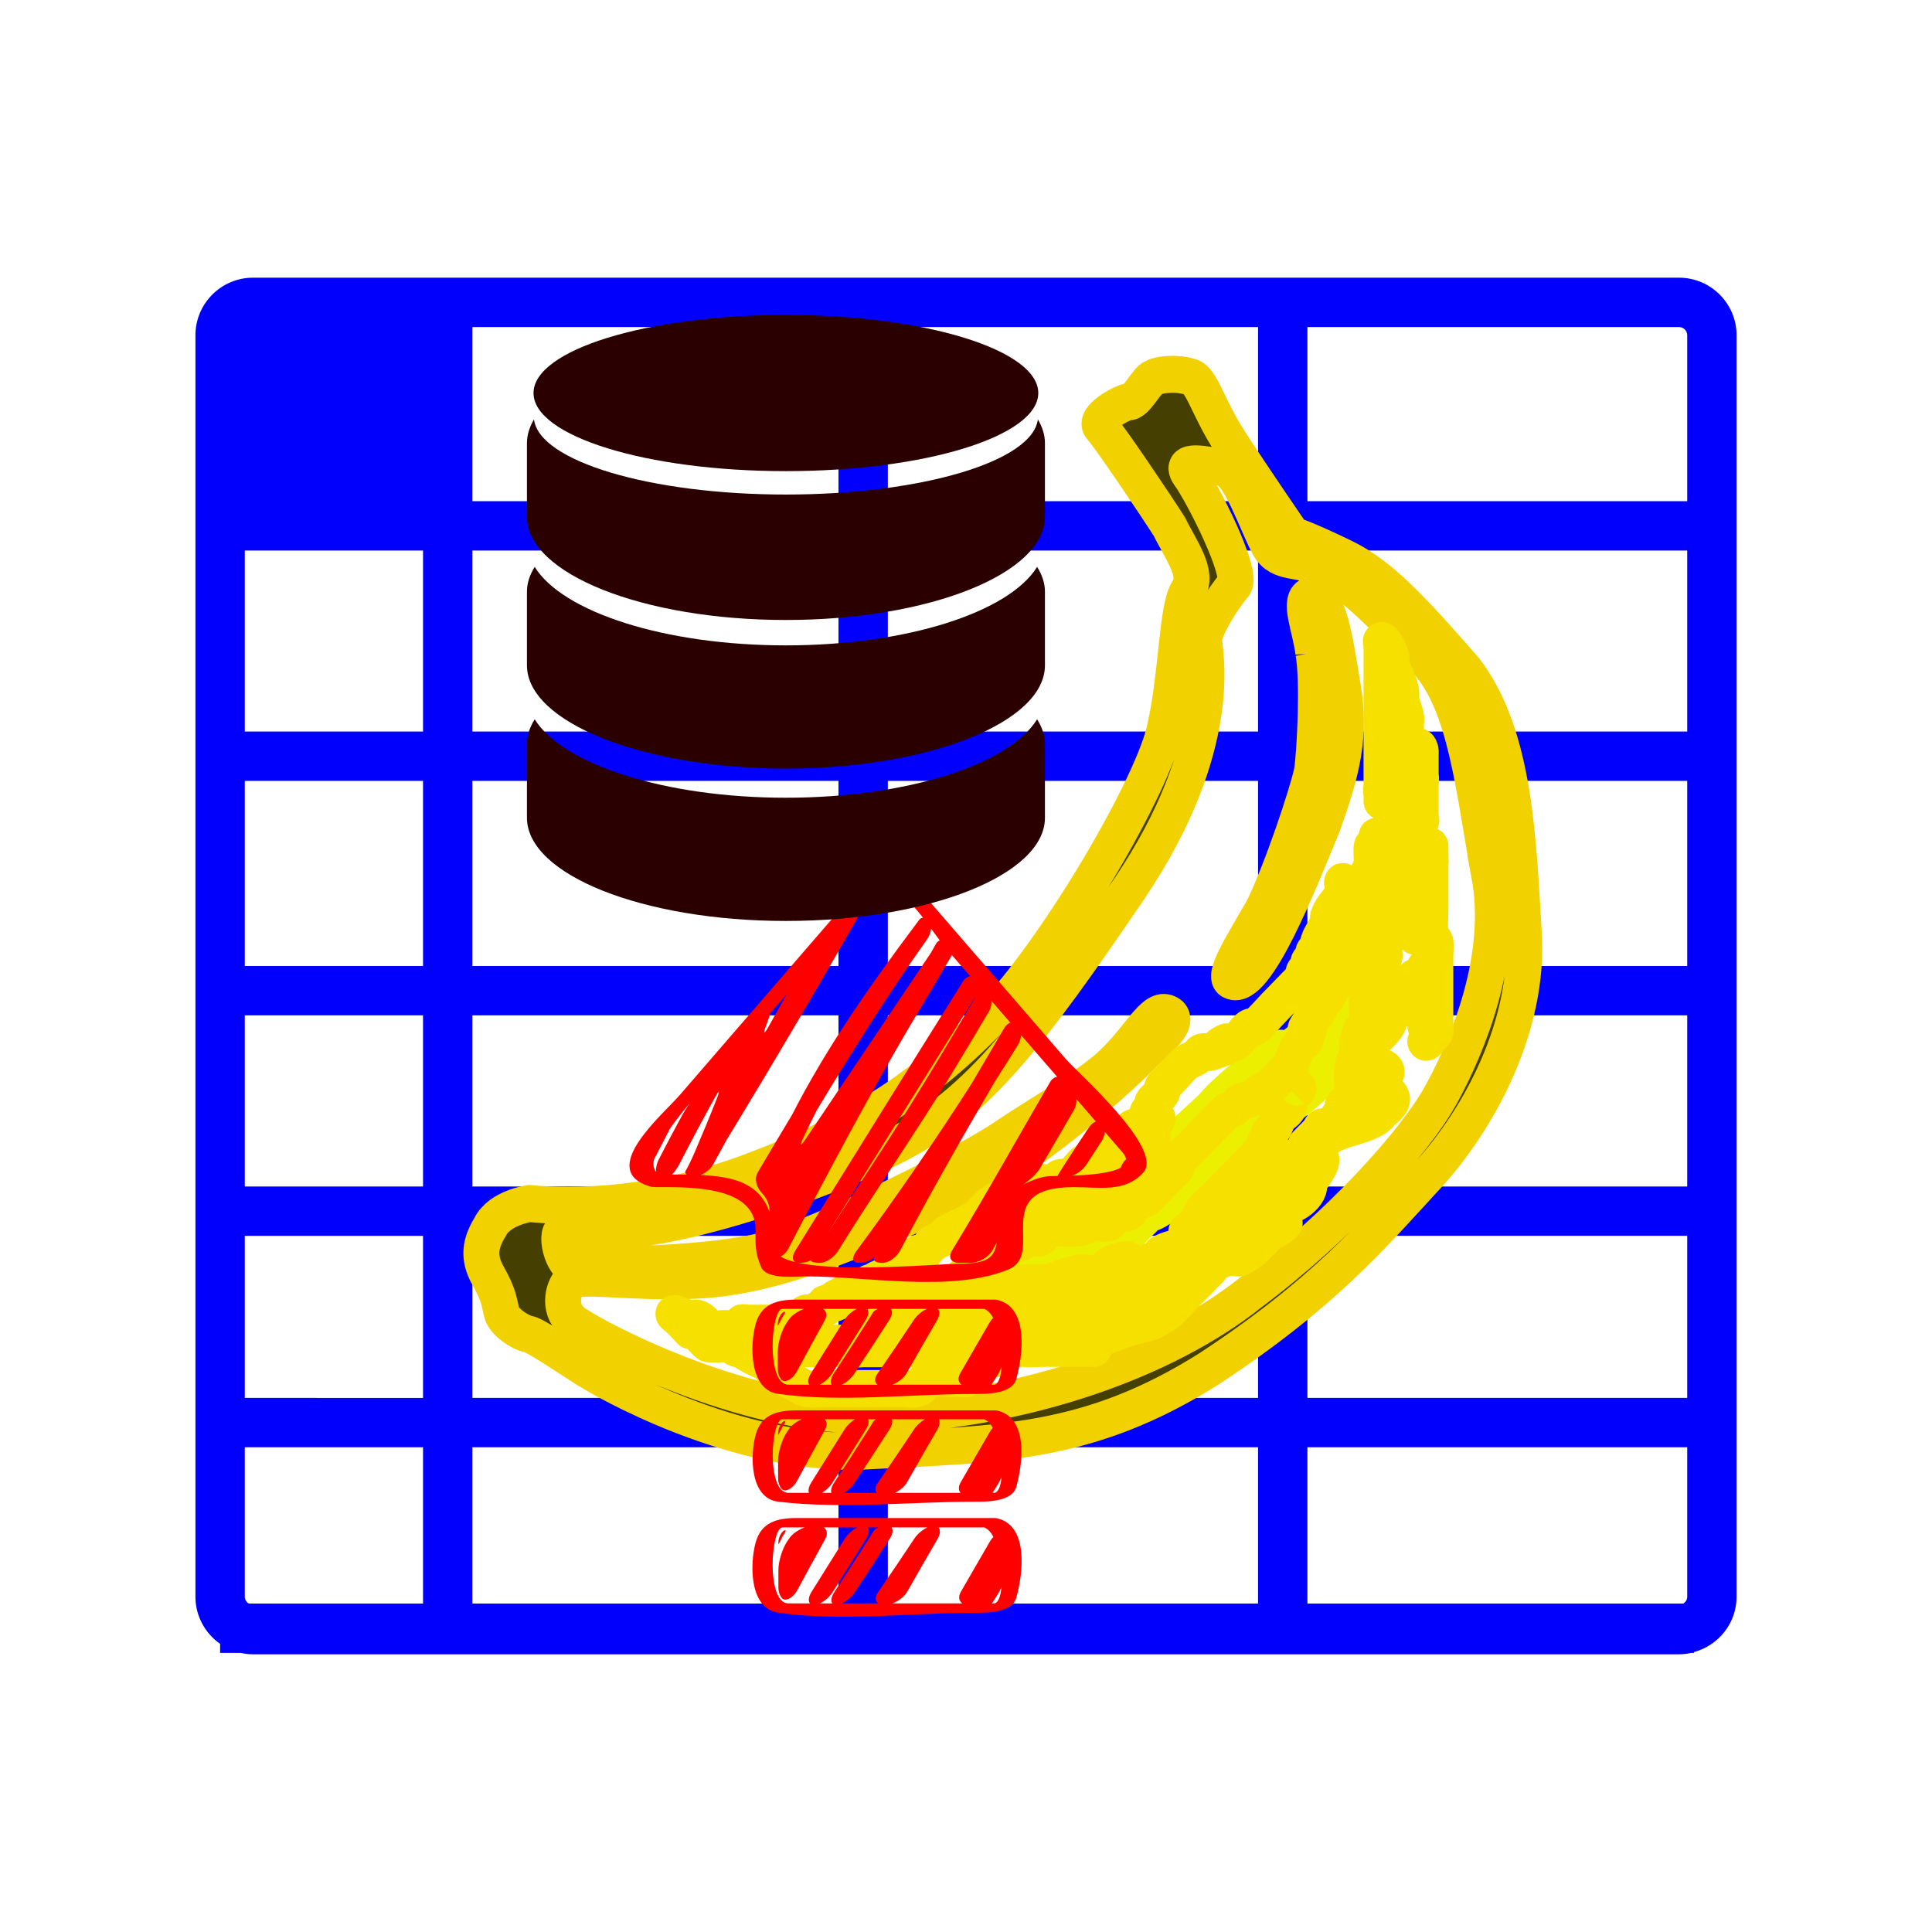 <?xml version="1.0" encoding="UTF-8" standalone="no"?>
<!-- Generator: Adobe Illustrator 16.0.0, SVG Export Plug-In . SVG Version: 6.00 Build 0)  -->

<svg
   xmlns:dc="http://purl.org/dc/elements/1.1/"
   xmlns:cc="http://creativecommons.org/ns#"
   xmlns:rdf="http://www.w3.org/1999/02/22-rdf-syntax-ns#"
   xmlns:svg="http://www.w3.org/2000/svg"
   xmlns="http://www.w3.org/2000/svg"
   xmlns:sodipodi="http://sodipodi.sourceforge.net/DTD/sodipodi-0.dtd"
   xmlns:inkscape="http://www.inkscape.org/namespaces/inkscape"
   version="1.1"
   id="Layer_6"
   x="0px"
   y="0px"
   width="100px"
   height="100px"
   viewBox="0 0 100 100"
   enable-background="new 0 0 100 100"
   xml:space="preserve"
   inkscape:version="0.91 r13725"
   sodipodi:docname="uploadbanana.svg"><defs
     id="defs3806" /><sodipodi:namedview
     pagecolor="#ffffff"
     bordercolor="#666666"
     borderopacity="1"
     objecttolerance="10"
     gridtolerance="10"
     guidetolerance="10"
     inkscape:pageopacity="0"
     inkscape:pageshadow="2"
     inkscape:window-width="1124"
     inkscape:window-height="480"
     id="namedview3804"
     showgrid="false"
     inkscape:zoom="2.36"
     inkscape:cx="-17.79661"
     inkscape:cy="50"
     inkscape:window-x="677"
     inkscape:window-y="256"
     inkscape:window-maximized="0"
     inkscape:current-layer="Layer_6" /><path
     d="M86.904,14.373H13.096c-1.644,0-2.98,1.338-2.98,2.98v65.293c0,1.009,0.507,1.899,1.277,2.439v0.47h1.069  c0.205,0.044,0.416,0.071,0.634,0.071h73.809c0.218,0,0.429-0.027,0.633-0.071h0.147V85.51c1.264-0.346,2.2-1.492,2.2-2.863V17.354  C89.885,15.711,88.548,14.373,86.904,14.373z M87.33,17.354v8.588H67.672v-9.014h19.232C87.139,16.928,87.33,17.119,87.33,17.354z   M87.125,83H67.672v-8.09H87.33v7.736C87.33,82.798,87.245,82.926,87.125,83z M12.67,82.646V74.91h9.226V83h-9.021  C12.755,82.926,12.67,82.798,12.67,82.646z M43.399,52.555v8.857H24.45v-8.857H43.399z M24.45,50v-9.581h18.949V50H24.45z   M43.399,63.967v8.389H24.45v-8.389H43.399z M43.399,74.91V83H24.45v-8.09H43.399z M45.954,74.91h19.163V83H45.954V74.91z   M45.954,72.355v-8.389h19.163v8.389H45.954z M45.954,61.412v-8.857h19.163v8.857H45.954z M45.954,50v-9.581h19.163V50H45.954z   M45.954,37.864v-9.368h19.163v9.368H45.954z M45.954,25.941v-9.014h19.163v9.014H45.954z M43.399,25.941H24.45v-9.014h18.949  V25.941z M43.399,28.496v9.368H24.45v-9.368H43.399z M21.896,37.864H12.67v-9.368h9.226V37.864z M21.896,40.419V50H12.67v-9.581  H21.896z M21.896,52.555v8.857H12.67v-8.857H21.896z M21.896,63.967v8.389H12.67v-8.389H21.896z M67.672,72.355v-8.389H87.33v8.389  H67.672z M67.672,61.412v-8.857H87.33v8.857H67.672z M67.672,50v-9.581H87.33V50H67.672z M67.672,37.864v-9.368H87.33v9.368H67.672z  "
     id="path3802"
     style="fill:#0000fc;fill-opacity:1" /><g
     id="g4181"
     transform="matrix(1.862,0,0,1.915,22.293,17.571)"><path
       inkscape:connector-curvature="0"
       style="fill:#463f02;fill-opacity:1;stroke:#f1d200;stroke-opacity:1"
       id="path3982"
       d="M 25.382,5.891 C 24.355,5.407 23.959,5.287 23.959,5.287 c 0,0 -1.07,-1.515 -1.726,-2.498 C 21.577,1.805 21.435,1.064 21.097,1.006 20.701,0.887 20.199,0.954 20.09,1.038 c -0.167,0.023 -0.476,0.686 -0.702,0.647 -0.167,0.023 -0.989,0.445 -0.755,0.69 0.233,0.244 1.482,2.047 1.9,2.682 0.305,0.615 0.836,1.27 0.518,1.727 -0.319,0.457 -0.3,2.253 -0.633,3.681 -0.276,1.489 -3.002,6.039 -4.885,7.917 -1.883,1.879 -3.959,3.16 -6.772,4.162 -2.814,1.002 -5.282,0.885 -6.013,0.81 0,0 -0.835,0.113 -1.095,0.632 -0.263,0.416 -0.359,0.809 -0.058,1.322 0.301,0.513 0.309,0.719 0.376,0.987 0.067,0.267 0.527,0.552 0.752,0.59 0.226,0.039 1.549,0.932 1.721,1.012 0.229,0.142 4.014,2.328 7.701,2.142 3.687,-0.186 6.152,-0.172 9.483,-2.211 3.219,-2.059 4.556,-3.621 6.059,-5.207 1.503,-1.585 2.855,-4.119 2.7,-6.552 C 30.233,13.636 30.169,10.707 28.752,8.927 27.287,7.293 26.41,6.374 25.382,5.891 Z m 4.045,8.58 c 0.427,2.224 -0.596,4.61 -1.327,5.917 -0.731,1.309 -2.876,3.602 -5.323,5.384 -2.388,1.843 -6.254,3.125 -10.055,3.291 C 8.98,29.291 4.632,27.007 4.114,26.662 3.542,26.358 3.63,25.759 3.843,25.488 c 0.213,-0.27 1.624,0.023 3.524,-0.061 1.901,-0.083 3.942,-0.808 6.966,-2.183 3.023,-1.375 5.87,-4.316 5.979,-4.401 0.109,-0.084 0.539,-0.521 0.142,-0.642 -0.397,-0.118 -0.757,0.69 -1.512,1.379 -0.702,0.647 -2.017,1.344 -2.997,1.994 -0.981,0.651 -4.33,2.278 -6.096,2.896 -1.766,0.618 -5.521,0.536 -5.855,0.581 -0.334,0.045 -0.602,-1.025 -0.264,-0.967 2.363,0.304 6.285,-1.02 8.814,-2.121 2.531,-1.101 4.125,-3.183 6.876,-7.114 2.698,-3.89 2.09,-6.401 2.079,-6.71 C 21.487,7.831 22.014,6.999 22.335,6.644 22.602,6.332 21.447,4.137 21.094,3.666 20.738,3.195 21.586,3.392 22.037,3.47 c 0.452,0.078 0.961,1.599 1.262,2.111 0.301,0.513 0.852,0.301 1.537,0.623 0.685,0.324 1.733,1.322 2.845,2.487 1.112,1.165 1.32,3.556 1.747,5.78 z M 24.536,8.458 c 0.141,0.741 0.049,2.621 -0.038,3.22 -0.142,0.642 -0.843,2.672 -1.36,3.709 -0.575,0.977 -1.155,1.849 -0.872,1.95 0.685,0.324 1.904,-2.746 2.517,-4.175 0.555,-1.493 0.797,-2.425 0.576,-3.742 -0.221,-1.318 -0.381,-2.472 -0.887,-2.508 -0.388,0.088 -0.02,0.867 0.064,1.548 z" /><path
       inkscape:transform-center-y="2.4336287"
       inkscape:transform-center-x="3.7580872"
       inkscape:connector-curvature="0"
       id="path3754"
       d="m 16.829,25.537 c 0.055,0.1 0.111,0.201 0.166,0.301 0.011,0.02 -0.033,0.086 0.033,0.06 0.093,-0.036 0.244,-0.121 0.41,-0.232 0.117,-0.078 0.251,-0.195 0.377,-0.292 0.126,-0.097 0.251,-0.195 0.377,-0.292 0.126,-0.097 0.269,-0.196 0.377,-0.292 0.192,-0.172 0.85,-0.872 1.031,-1.058 0.573,-0.588 1.146,-1.175 1.718,-1.763 0.229,-0.235 0.458,-0.47 0.687,-0.705 0.115,-0.117 0.458,-0.47 0.344,-0.353 -0.458,0.47 -0.916,0.94 -1.375,1.41 -0.115,0.117 -0.229,0.235 -0.344,0.353 -0.115,0.117 -0.278,0.265 -0.344,0.353 -0.046,0.062 0.079,-0.001 0.033,0.06 -0.065,0.087 -0.359,0.324 -0.344,0.353 0.055,0.1 1.203,-0.847 1.541,-1.109 0.502,-0.39 1.005,-0.779 1.507,-1.169 0.251,-0.195 0.502,-0.39 0.754,-0.584 0.126,-0.097 0.261,-0.193 0.377,-0.292 2.65,-2.262 -0.585,0.478 1.064,-0.997 0.107,-0.096 0.269,-0.196 0.377,-0.292 0.152,-0.136 0.229,-0.235 0.344,-0.353 0.115,-0.117 0.278,-0.265 0.344,-0.353 0.128,-0.171 -0.187,0.001 -0.443,0.172 -0.117,0.078 -0.251,0.195 -0.377,0.292 -0.628,0.487 -1.256,0.974 -1.884,1.461 -0.251,0.195 -0.515,0.386 -0.754,0.584 -0.267,0.222 -0.462,0.424 -0.721,0.645 -0.116,0.099 -0.269,0.196 -0.377,0.292 -0.152,0.136 -0.205,0.222 -0.344,0.353 -0.22,0.206 -0.501,0.439 -0.721,0.645 -0.139,0.13 -0.192,0.217 -0.344,0.353 -0.107,0.096 -0.269,0.196 -0.377,0.292 -0.152,0.136 -0.207,0.275 -0.344,0.353 -0.581,0.328 0.455,-0.67 0.621,-0.826 0.098,-0.092 0.264,-0.194 0.377,-0.292 0.503,-0.438 0.961,-0.86 1.441,-1.289 0.24,-0.215 0.454,-0.423 0.721,-0.645 0.238,-0.199 0.515,-0.386 0.754,-0.584 0.552,-0.46 1.397,-1.295 1.785,-1.642 0.107,-0.096 0.269,-0.196 0.377,-0.292 0.384,-0.344 0.554,-0.556 -0.066,-0.121 -0.245,0.172 -0.502,0.39 -0.754,0.584 -0.502,0.39 -1.005,0.779 -1.507,1.169 -0.628,0.487 -1.256,0.974 -1.884,1.461 -0.502,0.39 -1.013,0.773 -1.507,1.169 -4.237,3.394 0.281,-0.132 -3.359,2.69 -0.378,0.293 -1.273,0.961 -1.474,1.229 -0.065,0.087 0.237,-0.11 0.41,-0.232 0.245,-0.172 0.502,-0.39 0.754,-0.584 0.502,-0.39 1.016,-0.772 1.507,-1.169 0.388,-0.314 0.725,-0.623 1.097,-0.937 0.485,-0.409 0.989,-0.82 1.474,-1.229 0.372,-0.314 0.72,-0.623 1.097,-0.937 0.119,-0.099 0.261,-0.193 0.377,-0.292 0.259,-0.221 0.462,-0.424 0.721,-0.645 0.116,-0.099 0.269,-0.196 0.377,-0.292 0.152,-0.136 0.229,-0.235 0.344,-0.353 0.115,-0.117 0.359,-0.324 0.344,-0.353 -0.011,-0.02 -0.258,0.193 -0.377,0.292 -0.377,0.314 -0.758,0.633 -1.097,0.937 -0.152,0.136 -0.229,0.235 -0.344,0.353 -0.24,0.215 -0.469,0.426 -0.721,0.645 -0.656,0.571 -2.466,2.058 -2.915,2.519 -0.519,0.532 -0.635,0.848 -1.342,1.47 -0.562,0.495 -1.278,0.934 -1.917,1.401"
       style="fill:none;stroke:#ecf000;stroke-width:1.328px;stroke-linecap:butt;stroke-linejoin:miter;stroke-opacity:1" /><path
       inkscape:connector-curvature="0"
       id="path3756"
       d="m 24.407,22.78 c -0.181,0 -0.364,-0.03 -0.542,0 -0.274,0.046 -0.494,0.359 -0.678,0.542 -0.045,0.045 -0.181,0.09 -0.136,0.136 0.064,0.064 0.271,-0.09 0.271,0 0,0.09 -0.362,0 -0.271,0 0.664,0 0.675,0.079 1.356,-0.678 0.163,-0.181 0.515,-0.678 0.271,-0.678 -2.631,0 -0.56,0.483 -1.22,0.814 -0.04,0.02 -0.093,-0.014 -0.136,0 -0.096,0.032 -0.343,0.207 -0.271,0.136 0.16,-0.16 0.366,-0.266 0.542,-0.407 0.05,-0.04 0.073,-0.146 0.136,-0.136 0.24,0.04 0.506,0.443 0.678,0.271 0.172,-0.172 -0.231,-0.438 -0.271,-0.678 -0.004,-0.026 0.501,-0.46 0.542,-0.542 0.02,-0.04 -0.02,-0.095 0,-0.136 0.029,-0.057 0.09,-0.181 0.136,-0.136 0.045,0.045 -0.09,0.09 -0.136,0.136 -0.033,0.033 -0.407,0.398 -0.407,0.407 0,0.045 0.09,0 0.136,0 0.09,0 0.19,0.04 0.271,0 0.261,-0.261 0.221,-0.278 0.542,-0.407 0.354,-0.142 0.762,-0.192 1.085,-0.407 0.053,-0.035 0.09,-0.09 0.136,-0.136 0.088,-0.088 0.347,-0.255 0.271,-0.407 -0.1,-0.2 -0.213,-0.136 -0.407,-0.136 -0.459,0 -0.366,-0.064 -0.814,0.271 -0.051,0.038 -0.181,0.09 -0.136,0.136 0.064,0.064 0.19,0.04 0.271,0 0.114,-0.057 0.181,-0.181 0.271,-0.271 0.181,-0.181 0.362,-0.362 0.542,-0.542 0.045,-0.045 0.136,-0.072 0.136,-0.136 0,-0.064 -0.075,-0.115 -0.136,-0.136 -0.319,-0.106 -0.29,0.038 -0.407,0.271 -0.328,0.656 0.107,-0.143 -0.407,0.542 -0.061,0.081 -0.08,0.187 -0.136,0.271 -0.071,0.106 -0.194,0.169 -0.271,0.271 -0.098,0.13 -0.173,0.276 -0.271,0.407 -0.038,0.051 -0.107,0.078 -0.136,0.136 -0.02,0.04 0.02,0.095 0,0.136 -0.047,0.095 -0.394,0.328 -0.407,0.407 -0.037,0.223 0.194,0.562 0,0.678 -0.209,0.125 -0.447,-0.194 -0.678,-0.271 -0.153,-0.051 -0.282,0.094 -0.407,0.136 -0.098,0.033 -0.486,-0.037 -0.542,0 -0.106,0.071 -0.169,0.194 -0.271,0.271 -0.081,0.061 -0.187,0.08 -0.271,0.136 -0.117,0.078 -0.301,0.301 -0.407,0.407 -0.045,0.045 -0.09,0.09 -0.136,0.136 -0.045,0.045 -0.078,0.107 -0.136,0.136 -0.04,0.02 -0.095,-0.02 -0.136,0 -0.057,0.029 -0.09,0.09 -0.136,0.136 -0.045,0.045 -0.09,0.09 -0.136,0.136 -0.045,0.045 -0.181,0.09 -0.136,0.136 0.064,0.064 0.187,0.034 0.271,0 0.151,-0.061 0.257,-0.207 0.407,-0.271 0.171,-0.073 0.36,-0.099 0.542,-0.136 0.044,-0.009 0.095,0.02 0.136,0 0.057,-0.029 0.082,-0.1 0.136,-0.136 0.068,-0.299 0.279,-0.072 0.407,-0.136 0.057,-0.029 0.072,-0.136 0.136,-0.136 0.064,0 0.136,0.072 0.136,0.136 0,0.064 -0.09,0.09 -0.136,0.136 -0.045,0.045 -0.09,0.09 -0.136,0.136 -0.136,0.136 -0.271,0.271 -0.407,0.407 -0.045,0.045 -0.078,0.107 -0.136,0.136 -1.296,0.648 0.381,-0.388 -0.678,0.407 -0.081,0.061 -0.187,0.08 -0.271,0.136 -0.053,0.035 -0.078,0.107 -0.136,0.136 -0.04,0.02 -0.095,-0.02 -0.136,0 -0.057,0.029 -0.193,0.107 -0.136,0.136 0.417,0.208 0.478,-0.175 0.814,-0.271 0.174,-0.05 0.362,0 0.542,0 0.045,0 0.095,0.02 0.136,0 0.307,-0.153 0.352,-0.216 0.542,-0.407 0.09,-0.09 0.165,-0.2 0.271,-0.271 0.084,-0.056 0.187,-0.08 0.271,-0.136 0.053,-0.035 0.2,-0.136 0.136,-0.136 -0.295,0 -0.467,0.402 -0.678,0.542 -0.337,0.225 -0.419,0.074 -0.814,0.271 -0.057,0.029 -0.082,0.1 -0.136,0.136 -0.084,0.056 -0.187,0.08 -0.271,0.136 -0.106,0.071 -0.157,0.214 -0.271,0.271 -0.04,0.02 -0.095,-0.02 -0.136,0 -0.057,0.029 -0.078,0.107 -0.136,0.136 -0.04,0.02 -0.093,-0.014 -0.136,0 -0.192,0.064 -0.346,0.222 -0.542,0.271 -0.088,0.022 -0.185,-0.029 -0.271,0 -0.061,0.02 -0.075,0.115 -0.136,0.136 -0.086,0.029 -0.183,-0.022 -0.271,0 -0.098,0.025 -0.175,0.104 -0.271,0.136 -0.043,0.014 -0.093,-0.014 -0.136,0 -0.492,0.164 -0.097,0.064 -0.407,0.271 -0.084,0.056 -0.187,0.08 -0.271,0.136 -0.053,0.035 -0.082,0.1 -0.136,0.136 -0.685,0.457 -0.003,0.001 -0.407,0.136 -0.246,0.082 -0.252,0.116 -0.407,0.271 -0.045,0.045 -0.181,0.09 -0.136,0.136 0.064,0.064 0.181,0 0.271,0 0.181,0 0.365,0.035 0.542,0 0.28,-0.056 0.54,-0.189 0.814,-0.271 0.644,-0.193 0.479,-0.043 1.085,-0.407 0.097,-0.058 0.491,-0.491 0.542,-0.542 0.08,-0.08 0.511,-0.48 0.542,-0.542 0.021,-0.041 0,-0.346 0,-0.407 0,-0.061 0.021,-0.366 0,-0.407 -0.072,-0.145 -0.252,-0.213 -0.407,-0.136 -0.114,0.057 -0.165,0.2 -0.271,0.271 -0.038,0.025 -0.092,-0.011 -0.136,0 -0.139,0.035 -0.279,0.072 -0.407,0.136 -0.057,0.029 -0.082,0.1 -0.136,0.136 -0.084,0.056 -0.181,0.09 -0.271,0.136 -0.09,0.045 -0.173,0.111 -0.271,0.136 -0.088,0.022 -0.185,-0.029 -0.271,0 -0.061,0.02 -0.09,0.09 -0.136,0.136 -0.175,0.175 -0.294,0.324 -0.542,0.407 -0.093,0.031 -0.327,-0.04 -0.407,0 -0.057,0.029 -0.078,0.107 -0.136,0.136 -0.04,0.02 -0.09,0 -0.136,0 -0.09,0 -0.181,0 -0.271,0 -0.316,0 -0.633,0 -0.949,0 -0.271,0 -0.542,0 -0.814,0 -0.136,0 -0.274,-0.027 -0.407,0 -0.821,0.164 -0.056,0.136 -0.678,0.136 -0.032,0 -0.512,-0.015 -0.542,0 -0.057,0.029 -0.181,0.09 -0.136,0.136 0.064,0.064 0.182,-0.015 0.271,0 0.184,0.031 0.357,0.115 0.542,0.136 0.225,0.025 0.452,0 0.678,0 0.271,0 0.542,0 0.814,0 0.094,0 0.501,0.021 0.542,0 0.057,-0.029 0.181,-0.09 0.136,-0.136 -0.064,-0.064 -0.181,0 -0.271,0 -0.181,0 -0.362,0 -0.542,0 -0.09,0 -0.181,0 -0.271,0 -0.045,0 -0.098,-0.025 -0.136,0 -0.441,0.294 -0.079,0.252 -0.542,0.407 -0.088,0.029 -0.567,0 -0.678,0 -0.633,0 -1.266,0 -1.898,0 -0.045,0 -0.093,-0.014 -0.136,0 -0.291,0.097 -0.47,0.334 -0.678,0.542 -0.045,0.045 -0.164,0.078 -0.136,0.136 0.088,0.176 0.406,0.136 0.542,0.136 0.136,0 0.273,0.022 0.407,0 0.141,-0.024 0.279,-0.072 0.407,-0.136 0.057,-0.029 0.082,-0.1 0.136,-0.136 0.084,-0.056 0.175,-0.104 0.271,-0.136 0.168,-0.056 0.148,0.111 0.271,-0.136 0.018,-0.036 0,-0.471 0,-0.542 0,-0.071 0.018,-0.507 0,-0.542 -0.029,-0.057 -0.078,-0.107 -0.136,-0.136 -0.03,-0.015 -0.51,0 -0.542,0 -0.271,0 -0.542,0 -0.814,0 -0.045,0 -0.09,0 -0.136,0 -0.045,0 -0.095,-0.02 -0.136,0 -0.057,0.029 -0.078,0.107 -0.136,0.136 -0.04,0.02 -0.095,-0.02 -0.136,0 -0.057,0.029 -0.082,0.1 -0.136,0.136 -0.084,0.056 -0.181,0.09 -0.271,0.136 -0.09,0.045 -0.175,0.104 -0.271,0.136 -0.043,0.014 -0.095,-0.02 -0.136,0 -0.057,0.029 -0.078,0.107 -0.136,0.136 -0.04,0.02 -0.095,-0.02 -0.136,0 -0.057,0.029 -0.075,0.115 -0.136,0.136 -0.086,0.029 -0.185,-0.029 -0.271,0 -0.061,0.02 -0.078,0.107 -0.136,0.136 -0.04,0.02 -0.095,-0.02 -0.136,0 -0.057,0.029 -0.078,0.107 -0.136,0.136 -0.04,0.02 -0.09,0 -0.136,0 -0.045,0 -0.09,0 -0.136,0 -0.271,0 -0.542,0 -0.814,0 -0.045,0 -0.09,0 -0.136,0 -0.045,0 -0.168,-0.032 -0.136,0 0.463,0.463 0.646,0.189 1.22,0.271 0.141,0.02 0.266,0.112 0.407,0.136 0.134,0.022 0.273,-0.022 0.407,0 0.141,0.024 0.266,0.112 0.407,0.136 0.202,0.034 0.584,0 0.814,0 0.09,0 0.181,0 0.271,0 0.045,0 0.181,0 0.136,0 -1.04,0 -2.079,0 -3.119,0 -0.109,0 -0.542,-0.072 -0.542,0.136 0,0.121 0.581,0.342 0.678,0.407 0.053,0.035 0.082,0.1 0.136,0.136 0.084,0.056 0.187,0.08 0.271,0.136 0.053,0.035 0.082,0.1 0.136,0.136 0.084,0.056 0.181,0.09 0.271,0.136 0.09,0.045 0.175,0.104 0.271,0.136 0.073,0.024 0.496,0 0.542,0 0.452,0 0.904,0 1.356,0 0.271,0 0.542,0 0.814,0 0.136,0 0.278,0.043 0.407,0 0.219,-0.073 0.042,-0.271 0.407,-0.271 0.226,0 0.452,0 0.678,0 0.045,0 0.09,0 0.136,0 0.045,0 0.095,0.02 0.136,0 0.133,-0.067 0.409,-0.476 0.542,-0.542 0.081,-0.04 0.19,0.04 0.271,0 0.057,-0.029 0.181,-0.09 0.136,-0.136 -0.064,-0.064 -0.181,0 -0.271,0 -0.316,0 -0.633,0 -0.949,0 -0.09,0 -0.183,0.022 -0.271,0 -0.098,-0.025 -0.173,-0.111 -0.271,-0.136 -0.18,-0.045 -0.654,0.053 -0.814,0 -0.061,-0.02 -0.075,-0.115 -0.136,-0.136 -0.086,-0.029 -0.181,0 -0.271,0 -0.226,0 -0.452,0 -0.678,0 -0.136,0 -0.271,0 -0.407,0 -0.045,0 -0.104,-0.032 -0.136,0 -0.032,0.032 -0.044,0.125 0,0.136 0.175,0.044 0.362,0 0.542,0 0.226,0 0.452,0 0.678,0 1.085,0 2.169,0 3.254,0 0.542,0 1.085,0 1.627,0 0.136,0 0.271,0 0.407,0 0.09,0 0.362,0 0.271,0 -0.452,0 -0.904,0 -1.356,0 -0.032,0 -0.512,0.015 -0.542,0 -0.136,-0.068 -0.225,-0.258 -0.136,-0.407 0.099,-0.164 0.271,-0.271 0.407,-0.407 0.045,-0.045 0.082,-0.1 0.136,-0.136 0.084,-0.056 0.185,-0.084 0.271,-0.136 0.914,-0.549 -0.089,-0.046 0.814,-0.407 0.094,-0.038 0.173,-0.111 0.271,-0.136 0.762,-0.19 -0.095,0.199 0.407,-0.136 0.168,-0.112 0.374,-0.159 0.542,-0.271 0.053,-0.035 0.09,-0.181 0.136,-0.136 0.045,0.045 -0.136,0.2 -0.136,0.136 0,-0.201 0.5,-0.528 -0.271,-0.271 -0.155,0.052 -0.25,0.226 -0.407,0.271 -0.174,0.05 -0.364,-0.032 -0.542,0 -0.324,0.059 -0.625,0.212 -0.949,0.271 -0.181,0 -0.362,0 -0.542,0 -0.045,0.045 -0.075,0.115 -0.136,0.136 -0.086,0.029 -0.181,0 -0.271,0 -0.045,0 -0.095,-0.02 -0.136,0 -0.114,0.057 -0.15,0.231 -0.271,0.271 -0.086,0.029 -0.181,0 -0.271,0 -0.09,0 -0.181,0 -0.271,0 -0.078,0 -0.629,0.025 -0.678,0 -0.057,-0.029 -0.136,-0.072 -0.136,-0.136 0,-0.064 0.09,-0.09 0.136,-0.136 0.071,-0.071 0.334,-0.371 0.407,-0.407 0.121,-0.061 0.286,0.061 0.407,0 0.114,-0.057 0.181,-0.181 0.271,-0.271 0.136,-0.136 0.247,-0.3 0.407,-0.407 0.119,-0.079 0.279,-0.072 0.407,-0.136 0.335,-0.168 -0.047,-0.136 0.271,-0.136 0.045,0 0.09,0 0.136,0 0.045,0 0.095,0.02 0.136,0 0.055,-0.027 0.538,-0.538 0.542,-0.542 0.045,-0.045 0.09,-0.09 0.136,-0.136 0.045,-0.045 0.09,-0.181 0.136,-0.136 0.045,0.045 -0.09,0.09 -0.136,0.136 -0.155,0.155 -0.161,0.189 -0.407,0.271 -0.043,0.014 -0.095,-0.02 -0.136,0 -0.057,0.029 -0.193,0.107 -0.136,0.136 0.121,0.061 0.271,0 0.407,0 0.226,0 0.455,0.037 0.678,0 0.141,-0.024 0.266,-0.112 0.407,-0.136 0.134,-0.022 0.275,0.033 0.407,0 0.062,-0.015 0.082,-0.1 0.136,-0.136 0.068,-0.299 0.279,-0.072 0.407,-0.136 0.114,-0.057 0.165,-0.2 0.271,-0.271 0.084,-0.056 0.187,-0.08 0.271,-0.136 0.053,-0.035 0.09,-0.09 0.136,-0.136 0.136,-0.136 0.271,-0.271 0.407,-0.407 0.045,-0.045 0.09,-0.09 0.136,-0.136 0.045,-0.045 0.107,-0.078 0.136,-0.136 0.02,-0.04 -0.02,-0.095 0,-0.136 0.031,-0.063 0.463,-0.463 0.542,-0.542 0.226,-0.226 0.452,-0.452 0.678,-0.678 0.045,-0.045 0.082,-0.1 0.136,-0.136 0.084,-0.056 0.187,-0.08 0.271,-0.136 0.053,-0.035 0.078,-0.107 0.136,-0.136 0.128,-0.064 0.279,-0.072 0.407,-0.136 0.057,-0.029 0.082,-0.1 0.136,-0.136 0.084,-0.056 0.187,-0.08 0.271,-0.136 0.066,-0.044 0.498,-0.476 0.542,-0.542 0.112,-0.168 0.159,-0.374 0.271,-0.542 0.207,-0.31 0.107,0.085 0.271,-0.407 0.135,-0.404 -0.321,0.278 0.136,-0.407 0.035,-0.053 0.1,-0.082 0.136,-0.136 0.056,-0.084 0.08,-0.187 0.136,-0.271 0.035,-0.053 0.1,-0.082 0.136,-0.136 0.056,-0.084 0.08,-0.187 0.136,-0.271 0.071,-0.106 0.2,-0.165 0.271,-0.271 0.056,-0.084 0.09,-0.181 0.136,-0.271 0.045,-0.09 0.111,-0.173 0.136,-0.271 0.022,-0.088 -0.022,-0.183 0,-0.271 0.025,-0.098 0.104,-0.175 0.136,-0.271 0.029,-0.086 -0.029,-0.185 0,-0.271 0.032,-0.096 0.104,-0.175 0.136,-0.271 0.029,-0.086 -0.04,-0.19 0,-0.271 0.029,-0.057 0.107,-0.078 0.136,-0.136 0.04,-0.081 -0.038,-0.564 0,-0.678 0.156,-0.467 0.136,-0.1 0.136,-0.407 0,-0.061 -0.021,-0.366 0,-0.407 0.029,-0.057 0.107,-0.078 0.136,-0.136 0.02,-0.04 0,-0.181 0,-0.136 0,0.316 0,0.633 0,0.949 0,0.09 0,0.181 0,0.271 0,0.09 0.029,0.185 0,0.271 -0.02,0.061 -0.107,0.078 -0.136,0.136 -0.02,0.04 0.014,0.093 0,0.136 -0.032,0.096 -0.104,0.175 -0.136,0.271 -0.029,0.086 0.029,0.185 0,0.271 -0.032,0.096 -0.104,0.175 -0.136,0.271 -0.014,0.043 -0.032,0.168 0,0.136 0.071,-0.071 0.08,-0.187 0.136,-0.271 0.035,-0.053 0.107,-0.078 0.136,-0.136 0.02,-0.04 -0.014,-0.093 0,-0.136 0.064,-0.192 0.207,-0.351 0.271,-0.542 0.014,-0.043 -0.014,-0.093 0,-0.136 0.032,-0.096 0.111,-0.173 0.136,-0.271 0.022,-0.088 -0.018,-0.183 0,-0.271 0.028,-0.14 0.108,-0.267 0.136,-0.407 0.027,-0.135 0,-0.536 0,-0.678 0,-0.362 0,-0.723 0,-1.085 0,-0.362 0,-0.723 0,-1.085 0,-0.136 0,-0.271 0,-0.407 0,-0.045 0,-0.181 0,-0.136 0,0.962 0.096,0.079 -0.136,0.542 -0.039,0.078 0.029,0.563 0,0.678 -0.025,0.098 -0.104,0.175 -0.136,0.271 -0.029,0.086 0,0.181 0,0.271 0,0.045 0,0.181 0,0.136 0,-0.904 0,-1.808 0,-2.712 0,-0.362 0,-0.723 0,-1.085 0,-0.136 0,-0.271 0,-0.407 0,-0.045 -0.045,-0.136 0,-0.136 0.103,0 0.271,0.406 0.271,0.407 0.022,0.088 -0.022,0.183 0,0.271 0.025,0.098 0.09,0.181 0.136,0.271 0.045,0.136 0.108,0.267 0.136,0.407 0.018,0.089 0,0.181 0,0.271 0.045,0.136 0.101,0.268 0.136,0.407 0.035,0.142 -0.043,0.412 0,0.542 0.156,0.467 0.136,0.1 0.136,0.407 0,0.318 -0.032,-0.064 0.136,0.271 0.02,0.04 -0.014,0.093 0,0.136 0.032,0.096 0.104,0.175 0.136,0.271 0.029,0.086 0,0.181 0,0.271 0,0.226 0,0.452 0,0.678 0,0.045 0,0.09 0,0.136 0,0.045 0.045,0.136 0,0.136 -0.045,0 0,-0.09 0,-0.136 0,-0.181 0,-0.362 0,-0.542 0,-0.362 0,-0.723 0,-1.085 0,-0.081 0.032,-0.271 -0.136,-0.271 -0.045,0 0.045,0.136 0,0.136 -0.045,0 0,-0.181 0,-0.136 0,0.181 0,0.362 0,0.542 0,0.497 0,0.994 0,1.492 0,0.814 0,1.627 0,2.441 0,0.181 0,0.362 0,0.542 0,0.045 -0.045,0.136 0,0.136 0.2,0 0.136,-0.354 0.136,-0.407 0,-0.687 -0.04,0.162 0.136,-0.542 0.027,-0.107 0,-0.673 0,-0.814 0,-0.045 -0.02,-0.095 0,-0.136 0.2,-0.399 0.136,0.21 0.136,-0.407 0,-0.045 0,-0.181 0,-0.136 0,0.542 0,1.085 0,1.627 0,0.097 -0.023,0.744 0,0.814 0.02,0.061 0.107,0.078 0.136,0.136 0.021,0.041 0,0.346 0,0.407 0,0.271 0,0.542 0,0.814 0,0.316 0,0.633 0,0.949 0,0.045 0,0.09 0,0.136 0,0.045 0.02,0.095 0,0.136 -0.029,0.057 -0.09,0.09 -0.136,0.136 -0.045,0.045 -0.09,0.181 -0.136,0.136 -0.045,-0.045 0.136,-0.072 0.136,-0.136 0,-0.101 -0.111,-0.173 -0.136,-0.271 -0.022,-0.088 0,-0.181 0,-0.271 0,-0.271 0,-0.542 0,-0.814 0,-0.136 0,-0.271 0,-0.407 0,-0.045 -0.045,-0.136 0,-0.136 0.045,0 0.032,0.104 0,0.136 -0.247,0.247 -0.251,0.012 -0.407,0.271 -0.104,0.173 -0.171,0.367 -0.271,0.542 -0.081,0.141 -0.187,0.267 -0.271,0.407 -0.052,0.087 -0.075,0.19 -0.136,0.271 -0.204,0.272 -0.431,0.343 -0.542,0.678 -0.041,0.122 0.041,0.285 0,0.407 -0.02,0.061 -0.107,0.078 -0.136,0.136 -0.02,0.04 0,0.09 0,0.136 0,0.045 0,0.09 0,0.136 0,0.045 0.02,0.095 0,0.136 -0.029,0.057 -0.09,0.09 -0.136,0.136 -0.045,0.045 -0.072,0.136 -0.136,0.136 -0.045,0 0,-0.09 0,-0.136 0,-0.226 -0.037,-0.455 0,-0.678 0.024,-0.141 0.108,-0.267 0.136,-0.407 0.018,-0.089 -0.022,-0.183 0,-0.271 0.221,-0.885 0.073,0.512 0.271,-0.678 0.022,-0.134 -0.022,-0.273 0,-0.407 0.064,-0.385 0.145,-0.362 0.271,-0.678 0.546,-1.365 -0.106,0.288 0.136,-0.678 0.025,-0.098 0.111,-0.173 0.136,-0.271 0.044,-0.175 -0.035,-0.365 0,-0.542 0.028,-0.14 0.101,-0.268 0.136,-0.407 0.025,-0.1 0,-0.581 0,-0.678 0,-0.09 0,-0.181 0,-0.271 0,-0.045 0.045,-0.136 0,-0.136 -0.173,0 -0.468,0.308 -0.542,0.407 -0.061,0.081 -0.075,0.19 -0.136,0.271 -0.211,0.281 -0.59,0.535 -0.814,0.814 -0.146,0.182 -0.46,0.703 -0.542,0.949 -0.014,0.043 0.014,0.093 0,0.136 -0.327,0.982 0.039,-0.214 -0.271,0.407 -0.021,0.041 0,0.346 0,0.407 0,0.022 -0.032,0.355 0.136,0.271 0.09,-0.045 0.08,-0.187 0.136,-0.271 0.035,-0.053 0.107,-0.078 0.136,-0.136 0.02,-0.04 0,-0.09 0,-0.136 0.045,-0.136 0.072,-0.279 0.136,-0.407 0.029,-0.057 0.115,-0.075 0.136,-0.136 0.029,-0.086 -0.022,-0.183 0,-0.271 0.025,-0.098 0.111,-0.173 0.136,-0.271 0.033,-0.132 -0.043,-0.278 0,-0.407 0.032,-0.096 0.104,-0.175 0.136,-0.271 0.026,-0.079 0,-0.425 0,-0.542 0,-0.09 0,-0.181 0,-0.271 0,-0.045 -0.045,-0.136 0,-0.136 0.045,0 0,0.09 0,0.136 0,0.045 0.014,0.093 0,0.136 -0.094,0.283 -0.312,0.395 -0.407,0.678 -0.014,0.043 0.014,0.093 0,0.136 -0.064,0.192 -0.207,0.351 -0.271,0.542 -0.014,0.043 0.02,0.095 0,0.136 -0.029,0.057 -0.107,0.078 -0.136,0.136 -0.02,0.04 0.02,0.095 0,0.136 -0.029,0.057 -0.107,0.078 -0.136,0.136 -0.02,0.04 0.02,0.095 0,0.136 -0.029,0.057 -0.107,0.078 -0.136,0.136 -0.02,0.04 0.02,0.095 0,0.136 -0.029,0.057 -0.09,0.09 -0.136,0.136 -0.045,0.045 -0.09,0.09 -0.136,0.136 -0.181,0.181 -0.362,0.362 -0.542,0.542 -0.08,0.08 -0.48,0.511 -0.542,0.542 -0.04,0.02 -0.095,-0.02 -0.136,0 -0.163,0.081 -0.244,0.325 -0.407,0.407 -0.081,0.04 -0.19,-0.04 -0.271,0 -0.621,0.31 0.575,-0.056 -0.407,0.271 -0.086,0.029 -0.19,-0.04 -0.271,0 -0.057,0.029 -0.082,0.1 -0.136,0.136 -0.084,0.056 -0.187,0.08 -0.271,0.136 -0.117,0.078 -0.301,0.301 -0.407,0.407 -0.045,0.045 -0.09,0.09 -0.136,0.136 -0.045,0.045 -0.107,0.078 -0.136,0.136 -0.02,0.04 0.02,0.095 0,0.136 -0.057,0.114 -0.214,0.157 -0.271,0.271 -0.02,0.04 0.02,0.095 0,0.136 -0.029,0.057 -0.107,0.078 -0.136,0.136 -0.02,0.04 0.02,0.095 0,0.136 -0.057,0.114 -0.2,0.165 -0.271,0.271 -0.167,0.25 -0.24,0.563 -0.407,0.814 -0.044,0.066 -0.612,0.634 -0.678,0.678 -0.084,0.056 -0.187,0.08 -0.271,0.136 -0.31,0.207 0.085,0.107 -0.407,0.271 -0.133,0.044 -0.229,-0.059 -0.407,0 -0.061,0.02 -0.078,0.107 -0.136,0.136 -0.04,0.02 -0.095,-0.02 -0.136,0 -0.057,0.029 -0.078,0.107 -0.136,0.136 -0.04,0.02 -0.093,-0.014 -0.136,0 -0.248,0.083 -0.368,0.232 -0.542,0.407 -0.045,0.045 -0.193,0.107 -0.136,0.136 0.184,0.092 0.837,-0.094 0.949,-0.136 0.189,-0.071 0.362,-0.181 0.542,-0.271 0.09,-0.045 0.19,-0.075 0.271,-0.136 0.102,-0.077 0.165,-0.2 0.271,-0.271 0.038,-0.025 0.098,0.025 0.136,0 0.407,-0.271 0.136,-0.203 0.407,-0.407 0.13,-0.098 0.276,-0.173 0.407,-0.271 0.15,-0.113 0.251,-0.303 0.407,-0.407 0.747,-0.498 0.076,0.119 0.271,-0.271 0.029,-0.057 0.107,-0.078 0.136,-0.136 0.043,-0.085 -0.043,-0.457 0,-0.542 0.029,-0.057 0.09,-0.181 0.136,-0.136 0.045,0.045 -0.072,0.136 -0.136,0.136 -0.064,0 -0.072,-0.136 -0.136,-0.136 -0.044,0 -0.196,0.234 -0.271,0.271 -0.04,0.02 -0.095,-0.02 -0.136,0 -0.057,0.029 -0.078,0.107 -0.136,0.136 -0.04,0.02 -0.095,-0.02 -0.136,0 -0.057,0.029 -0.09,0.09 -0.136,0.136 -0.148,0.148 -0.391,0.441 -0.542,0.542 -0.038,0.025 -0.09,0 -0.136,0 -0.09,0.045 -0.187,0.08 -0.271,0.136 -0.106,0.071 -0.165,0.2 -0.271,0.271 -0.068,0.299 -0.279,0.072 -0.407,0.136 -0.057,0.029 -0.078,0.107 -0.136,0.136 -0.08,0.04 -0.314,-0.031 -0.407,0 -0.096,0.032 -0.175,0.104 -0.271,0.136 -0.086,0.029 -0.19,-0.04 -0.271,0 -0.057,0.029 -0.078,0.107 -0.136,0.136 -0.04,0.02 -0.09,0 -0.136,0 -0.045,0.045 -0.078,0.107 -0.136,0.136 -0.04,0.02 -0.095,-0.02 -0.136,0 -0.307,0.153 -0.352,0.216 -0.542,0.407 -0.045,0.045 -0.082,0.1 -0.136,0.136 -0.084,0.056 -0.187,0.08 -0.271,0.136 -0.053,0.035 -0.078,0.107 -0.136,0.136 -0.04,0.02 -0.09,0 -0.136,0 -0.09,0.045 -0.187,0.08 -0.271,0.136 -0.053,0.035 -0.082,0.1 -0.136,0.136 -0.084,0.056 -0.187,0.08 -0.271,0.136 -0.106,0.071 -0.157,0.214 -0.271,0.271 -0.04,0.02 -0.095,-0.02 -0.136,0 -0.057,0.029 -0.09,0.09 -0.136,0.136 -0.09,0.09 -0.169,0.194 -0.271,0.271 -0.081,0.061 -0.187,0.08 -0.271,0.136 -0.053,0.035 -0.078,0.107 -0.136,0.136 -0.081,0.04 -0.19,-0.04 -0.271,0 -0.621,0.31 0.575,-0.056 -0.407,0.271 -0.093,0.031 -0.327,-0.04 -0.407,0 -0.057,0.029 -0.082,0.1 -0.136,0.136 -0.084,0.056 -0.187,0.08 -0.271,0.136 -0.053,0.035 -0.078,0.107 -0.136,0.136 -0.04,0.02 -0.095,-0.02 -0.136,0 -0.045,0.045 -0.09,0.09 -0.136,0.136 -0.045,0.045 -0.078,0.107 -0.136,0.136 -0.04,0.02 -0.09,0 -0.136,0 -0.09,0.045 -0.187,0.08 -0.271,0.136 -0.053,0.035 -0.078,0.107 -0.136,0.136 -0.04,0.02 -0.09,0 -0.136,0 -0.181,0 -0.362,0 -0.542,0 -0.09,0 -0.181,0 -0.271,0 -0.045,0 -0.095,-0.02 -0.136,0 -0.057,0.029 -0.078,0.107 -0.136,0.136 -0.041,0.021 -0.346,0 -0.407,0 -0.136,0 -0.271,0 -0.407,0 -0.09,0 -0.183,0.022 -0.271,0 -0.655,-0.164 0.007,-0.064 -0.407,-0.271 -0.081,-0.04 -0.183,0.022 -0.271,0 -0.139,-0.035 -0.264,-0.136 -0.407,-0.136 -0.064,0 0.09,0.09 0.136,0.136 0.045,0.045 0.09,0.09 0.136,0.136 0.45,0.45 -0.128,-0.064 0.271,0.136 0.057,0.029 0.09,0.09 0.136,0.136 0.09,0.09 0.165,0.2 0.271,0.271 0.025,0.017 0.535,-0.002 0.542,0 0.098,0.025 0.173,0.111 0.271,0.136 0.088,0.022 0.181,0 0.271,0 0.09,0 0.181,0 0.271,0 0.407,0 0.814,0 1.22,0 0.814,0 1.627,0 2.441,0 0.271,0 0.542,0 0.814,0 0.136,0 0.273,0.022 0.407,0 0.564,-0.094 0.235,-0.124 0.678,-0.271 0.135,-0.045 0.858,0.045 0.949,0 0.883,-0.441 -0.27,-0.136 0.542,-0.407 1.282,-0.427 -0.096,0.121 0.949,-0.271 0.228,-0.085 0.456,-0.172 0.678,-0.271 0.185,-0.082 0.351,-0.207 0.542,-0.271 0.219,-0.073 0.457,-0.069 0.678,-0.136 1.237,-0.371 0.152,-0.142 1.22,-0.542 1.175,-0.441 -0.146,0.168 1.22,-0.136 0.197,-0.044 0.357,-0.192 0.542,-0.271 0.131,-0.056 0.279,-0.072 0.407,-0.136 0.057,-0.029 0.078,-0.107 0.136,-0.136 0.128,-0.064 0.279,-0.072 0.407,-0.136 0.166,-0.083 0.172,-0.275 0.271,-0.407 0.142,-0.19 1.183,-1.132 1.22,-1.085 0.181,0.226 -0.497,0.768 -0.678,0.542 -0.181,-0.226 0.807,-0.801 0.678,-0.542 -0.172,0.343 -0.511,0.578 -0.814,0.814 -0.113,0.088 -0.271,0.09 -0.407,0.136 -0.136,0.045 -0.267,0.108 -0.407,0.136 -0.089,0.018 -0.183,-0.018 -0.271,0 -0.14,0.028 -0.268,0.101 -0.407,0.136 -0.043,0.011 -0.515,0.014 -0.542,0 -0.057,-0.029 -0.115,-0.075 -0.136,-0.136 -0.111,-0.334 0.21,-0.481 0.407,-0.678 0.316,-0.316 0.633,-0.633 0.949,-0.949 0.09,-0.09 0.181,-0.181 0.271,-0.271 0.045,-0.045 0.107,-0.078 0.136,-0.136 0.02,-0.04 -0.02,-0.095 0,-0.136 0.029,-0.057 0.107,-0.078 0.136,-0.136 0.02,-0.04 -0.02,-0.095 0,-0.136 0.029,-0.057 0.1,-0.082 0.136,-0.136 0.056,-0.084 0.08,-0.187 0.136,-0.271 0.071,-0.106 0.214,-0.157 0.271,-0.271 0.04,-0.081 -0.04,-0.19 0,-0.271 0.029,-0.057 0.09,-0.09 0.136,-0.136 0.045,-0.045 0.09,-0.181 0.136,-0.136 0.045,0.045 -0.09,0.09 -0.136,0.136"
       style="fill:none;stroke:#f6e000;stroke-width:1px;stroke-linecap:butt;stroke-linejoin:miter;stroke-opacity:1" /></g><g
     style="fill:#ff0000;fill-opacity:1"
     transform="matrix(-0.671,0,0,-0.655,67.398,85.328)"
     id="g3"><path
       inkscape:connector-curvature="0"
       id="path5"
       d="m 29.764,60.253 c 2.193,2.598 4.103,0.24 5.646,-1.588 4.198,-4.974 8.396,-9.948 12.594,-14.922 1.301,-1.542 6.492,-6.005 2.24,-7.246 -0.073,-0.021 -0.156,-0.026 -0.242,-0.019 -0.038,-0.004 -0.066,-0.015 -0.11,-0.015 -2.556,0 -7.728,0.143 -7.728,-3.345 0,-1.257 0.043,-1.821 -0.435,-2.976 -0.418,-1.009 -2.66,-0.732 -3.473,-0.732 -4.686,0 -11.182,-1.287 -15.573,0.531 -2.976,1.231 1.56,6.521 -5.07,6.521 -1.976,0 -3.962,-0.444 -5.361,1.153 -1.63,1.861 5.064,7.889 5.932,8.918 3.86,4.574 7.72,9.147 11.58,13.72 z m -4.322,-9.198 c 1.634,-2.853 3.293,-5.688 5.002,-8.487 1.948,-3.189 4.003,-6.315 5.977,-9.483 0.327,-0.525 0.328,-0.525 0.005,0.003 -3.657,5.992 -7.294,11.996 -10.956,17.984 -0.322,0.529 -0.336,0.52 -0.028,-0.017 z m 3.173,5.826 c -0.228,-0.322 -0.449,-0.633 -0.66,-0.92 0.108,-0.053 0.21,-0.134 0.287,-0.271 0.135,-0.245 0.269,-0.489 0.406,-0.732 3.237,-4.918 6.456,-9.851 9.697,-14.767 0.341,-0.517 0.421,-0.473 0.167,0.091 -0.341,0.758 -0.698,1.509 -1.071,2.251 -2.7,4.591 -5.479,9.13 -8.508,13.51 -0.182,0.265 -0.289,0.566 -0.318,0.838 z m 12.767,-7.75 c -0.091,0.258 -0.183,0.517 -0.274,0.775 -0.044,0.125 -0.065,0.216 -0.077,0.295 -0.42,0.498 -0.841,0.997 -1.261,1.495 0.182,-0.341 0.363,-0.682 0.549,-1.022 0.297,-0.54 0.593,-1.08 0.891,-1.621 0.299,-0.541 0.378,-0.505 0.172,0.078 z M 49.609,38.69 c 0.187,-0.372 0.26,-0.762 0.214,-1.019 0.219,0.23 0.257,0.575 0.165,0.999 -0.051,0.094 -0.102,0.19 -0.156,0.296 -0.322,0.633 -0.642,1.268 -0.962,1.902 -0.034,0.067 -0.045,0.104 -0.067,0.157 -0.454,0.671 -0.993,1.376 -1.558,2.067 0.212,-0.315 0.41,-0.635 0.547,-0.892 0.62,-1.162 1.225,-2.333 1.817,-3.51 z m -2.128,-1.236 c 0.365,0.005 0.738,0.008 1.124,0.008 -0.182,0.175 -0.401,0.483 -0.585,0.85 -0.89,1.776 -1.807,3.538 -2.752,5.285 -0.296,0.545 -0.366,0.512 -0.146,-0.066 0.549,-1.448 1.136,-2.878 1.73,-4.305 0.239,-0.571 0.552,-1.231 0.702,-1.475 0.071,-0.116 0.034,-0.219 -0.073,-0.297 z m -6.396,-2.968 c 0.778,2.262 2.698,2.806 5.315,2.934 -0.396,0.163 -0.787,0.491 -0.991,0.878 -0.343,0.647 -0.688,1.292 -1.036,1.936 -3.708,6.223 -7.307,12.508 -10.83,18.839 -0.013,0.016 -0.026,0.031 -0.039,0.047 -1.495,1.771 -2.973,0.333 -4.257,-1.371 0.106,-0.008 0.206,-0.046 0.276,-0.142 0.106,-0.147 0.212,-0.293 0.317,-0.44 3.511,-4.796 6.872,-9.711 9.505,-14.99 0.885,-1.509 1.764,-3.023 2.64,-4.539 0.31,-0.537 0.095,-1.197 -0.321,-1.656 C 41.298,35.58 41.085,35.108 41.085,34.6 l 0,-0.114 z M 27.01,31.438 c 0.315,-0.532 0.072,-0.962 -0.546,-0.962 l -0.896,0 c -0.62,0 -1.367,0.438 -1.669,0.979 -0.117,0.207 -0.234,0.415 -0.351,0.623 0.21,-1.146 0.676,-1.67 2.9,-1.67 1.415,0 8.876,-0.704 12.398,0.069 0.003,0 0.004,0 0.007,0 0.009,0 0.014,0.006 0.023,0.006 0.564,0.126 1.035,0.286 1.351,0.498 -0.221,0.104 -0.441,0.316 -0.578,0.586 -2.459,4.838 -4.958,9.655 -7.573,14.401 -0.829,1.487 -1.657,2.967 -2.509,4.408 -0.744,1.26 -1.473,2.527 -2.193,3.799 -0.099,0.164 -0.196,0.331 -0.294,0.496 -0.025,0.042 -0.032,0.098 -0.045,0.149 -0.474,-0.561 -0.947,-1.122 -1.42,-1.683 0.199,-0.046 0.39,-0.164 0.528,-0.391 4.347,-7.091 8.648,-14.211 12.956,-21.311 0.314,-0.518 0.211,-0.936 -0.221,-0.953 -0.01,-0.002 -0.021,-0.004 -0.03,-0.006 -0.453,0.001 -0.883,0.105 -0.963,0.235 -0.079,0.129 -0.081,0.13 -0.005,0 0.077,-0.13 -0.233,-0.235 -0.691,-0.235 -0.457,0 -1.083,0.431 -1.403,0.961 -2.832,4.697 -5.939,9.247 -8.733,13.954 -0.981,1.655 -1.952,3.317 -2.913,4.987 -0.133,0.231 -0.181,0.515 -0.177,0.801 -0.483,-0.573 -0.967,-1.146 -1.45,-1.718 0.173,-0.075 0.344,-0.218 0.478,-0.452 0.83,-1.448 1.66,-2.894 2.487,-4.343 2.827,-4.524 5.803,-8.956 8.923,-13.283 0.361,-0.502 0.278,-0.907 -0.188,-0.907 -0.467,0 -0.966,0.167 -1.113,0.375 -0.146,0.207 -0.181,0.207 -0.075,0 0.105,-0.207 -0.193,-0.375 -0.667,-0.375 -0.473,0 -1.082,0.448 -1.363,1 -2.29,4.472 -4.743,8.863 -7.24,13.236 -0.622,0.996 -1.236,1.998 -1.843,3.002 -0.14,0.233 -0.21,0.502 -0.231,0.762 -0.926,-1.097 -1.852,-2.194 -2.778,-3.291 0.203,-0.043 0.395,-0.17 0.531,-0.41 2.525,-4.448 4.972,-8.949 7.576,-13.337 z m -11.796,9.378 c -0.457,-0.541 -0.913,-1.081 -1.369,-1.622 -0.172,-0.204 -0.242,-0.379 -0.263,-0.54 0.088,-0.07 0.201,-0.212 0.315,-0.425 0.046,-0.087 0.073,-0.162 0.099,-0.235 0.765,-0.439 2.396,-0.573 3.729,-0.621 -0.397,0.133 -0.836,0.475 -1.094,0.884 -0.376,0.6 -0.755,1.198 -1.138,1.794 -0.156,0.24 -0.245,0.511 -0.279,0.765 z m 2.199,2.606 c -0.22,-0.26 -0.439,-0.52 -0.659,-0.78 -0.28,-0.331 -0.559,-0.662 -0.838,-0.993 0.183,-0.077 0.372,-0.23 0.528,-0.468 0.636,-0.969 1.262,-1.944 1.88,-2.927 0.288,-0.456 0.504,-0.82 0.548,-0.91 0.35,-0.007 0.624,-0.012 0.753,-0.026 0.528,-0.057 1.243,-0.301 1.89,-0.663 -0.475,0.354 -1.032,0.837 -1.289,1.289 -0.879,1.545 -1.758,3.091 -2.637,4.636 -0.138,0.242 -0.187,0.543 -0.176,0.842 z"
       style="fill:#ff0000;fill-opacity:1" /><path
       inkscape:connector-curvature="0"
       id="path7"
       d="m 23.445,27.532 c 0.001,0 0.001,0 0.002,0 0.063,0.025 0.151,0.042 0.288,0.042 5.086,0 10.171,0 15.257,0 1.518,0 2.729,-0.331 3.162,-1.931 0.461,-1.706 0.481,-5.2 -1.729,-5.517 -4.817,-0.69 -10.187,-0.009 -15.056,-0.009 -0.969,0 -2.986,-0.045 -3.323,1.194 -0.522,1.923 -0.941,5.588 1.399,6.221 z m 14.571,-6.685 c 0.538,0 1.077,0 1.615,0 1.736,0 1.349,5.996 0.454,5.996 -0.559,0 -1.118,0 -1.677,0 0.485,-0.178 0.954,-0.496 1.205,-0.876 0.052,-0.077 0.102,-0.155 0.153,-0.232 0.376,-0.568 0.68,-1.58 0.68,-2.261 l 0,-1.414 c 0,-0.289 -0.09,-0.556 -0.244,-0.776 -0.262,-0.373 -0.899,-0.01 -1.215,0.593 -0.708,1.349 -1.425,2.692 -2.148,4.032 -0.216,0.399 -0.154,0.745 0.109,0.933 -0.575,0 -1.15,0 -1.726,0 -0.291,0 -0.581,0 -0.872,0 0.359,-0.181 0.735,-0.509 0.974,-0.9 0.854,-1.399 1.709,-2.798 2.564,-4.197 0.237,-0.39 0.264,-0.718 0.128,-0.898 z m -1.727,0 c 0.31,0 0.619,0 0.929,0 -0.358,0.181 -0.732,0.508 -0.971,0.899 -0.857,1.4 -1.715,2.798 -2.572,4.197 -0.24,0.392 -0.265,0.719 -0.128,0.9 -0.275,0 -0.55,0 -0.825,0 0.173,-0.077 0.315,-0.176 0.382,-0.287 0.087,-0.147 0.174,-0.294 0.263,-0.438 0.905,-1.473 1.831,-2.931 2.761,-4.386 0.246,-0.385 0.284,-0.707 0.161,-0.885 z m -0.777,0 c -0.353,0.179 -0.728,0.501 -0.975,0.886 -0.899,1.402 -1.798,2.805 -2.681,4.215 -0.243,0.389 -0.272,0.714 -0.137,0.895 -0.924,0 -1.848,0 -2.772,0 0.374,-0.179 0.762,-0.501 1.009,-0.886 0.919,-1.424 1.855,-2.838 2.804,-4.243 0.255,-0.377 0.222,-0.691 -0.009,-0.868 0.92,0.001 1.841,0.001 2.761,0.001 z m -9.15,0.922 c 0.223,-0.395 0.169,-0.735 -0.089,-0.922 0.606,0 1.212,0 1.818,0 1.177,0 2.354,0 3.531,0 -0.461,0.185 -0.9,0.524 -1.124,0.929 -0.766,1.387 -1.543,2.769 -2.327,4.149 -0.227,0.399 -0.233,0.734 -0.075,0.918 -1.19,0 -2.379,0 -3.569,0 -0.272,-0.109 -0.505,-0.359 -0.695,-0.713 0.106,-0.109 0.207,-0.242 0.292,-0.392 0.746,-1.324 1.491,-2.648 2.238,-3.969 z M 23.78,20.847 c 0.064,0 0.128,0 0.192,0 -0.129,0.179 -0.335,0.508 -0.557,0.896 -0.083,0.146 -0.162,0.322 -0.234,0.514 0.062,-0.815 0.26,-1.41 0.599,-1.41 z"
       style="fill:#ff0000;fill-opacity:1" /><path
       inkscape:connector-curvature="0"
       id="path9"
       d="m 23.442,18.786 c 0.002,0 0.006,0 0.008,0 0.062,0.022 0.15,0.035 0.28,0.035 5.086,0 10.172,0 15.257,0 1.51,0 2.733,-0.328 3.164,-1.92 0.449,-1.657 0.445,-5.026 -1.725,-5.294 -4.867,-0.6 -10.149,-0.006 -15.055,-0.006 -0.958,0 -2.993,-0.044 -3.325,1.184 -0.514,1.9 -0.903,5.38 1.396,6.001 z m 14.6,-6.483 c 0.528,0 1.057,0 1.586,0 1.717,0 1.354,5.816 0.462,5.816 -0.495,0 -0.99,0 -1.485,0 0.402,-0.188 0.773,-0.464 0.985,-0.786 0.052,-0.077 0.102,-0.155 0.153,-0.232 0.375,-0.568 0.68,-1.58 0.68,-2.261 l 0,-1.414 c 0,-0.289 -0.09,-0.556 -0.244,-0.776 -0.262,-0.373 -0.899,-0.01 -1.215,0.593 -0.708,1.349 -1.425,2.692 -2.148,4.032 -0.185,0.343 -0.164,0.644 0.01,0.843 -0.533,0 -1.066,0 -1.6,0 -0.247,0 -0.493,0 -0.739,0 0.308,-0.193 0.611,-0.477 0.815,-0.81 0.854,-1.399 1.709,-2.798 2.564,-4.197 0.201,-0.332 0.246,-0.615 0.176,-0.808 z m -1.732,0 c 0.242,0 0.483,0 0.725,0 -0.306,0.192 -0.608,0.476 -0.812,0.809 -0.857,1.4 -1.715,2.798 -2.572,4.197 -0.204,0.333 -0.249,0.618 -0.177,0.81 -0.203,0 -0.406,0 -0.609,0 0.093,-0.06 0.172,-0.125 0.215,-0.197 0.087,-0.147 0.174,-0.294 0.263,-0.438 0.905,-1.473 1.831,-2.931 2.761,-4.386 0.21,-0.326 0.266,-0.605 0.206,-0.795 z m -3.488,0 c 0.836,0 1.671,0 2.507,0 -0.303,0.19 -0.605,0.469 -0.815,0.796 -0.9,1.402 -1.798,2.805 -2.681,4.215 -0.207,0.33 -0.254,0.613 -0.185,0.805 -0.852,0 -1.704,0 -2.555,0 0.318,-0.19 0.631,-0.469 0.841,-0.796 0.919,-1.424 1.855,-2.838 2.804,-4.243 0.215,-0.318 0.221,-0.59 0.084,-0.777 z m -6.483,0.832 c 0.191,-0.338 0.177,-0.635 0.009,-0.832 0.579,0 1.159,0 1.739,0 1.105,0 2.211,0 3.317,0 -0.386,0.198 -0.738,0.492 -0.929,0.839 -0.766,1.387 -1.543,2.769 -2.327,4.149 -0.194,0.342 -0.222,0.632 -0.132,0.828 -1.159,0 -2.317,0 -3.475,0 -0.264,-0.102 -0.493,-0.341 -0.682,-0.681 0.087,-0.098 0.17,-0.208 0.241,-0.334 0.747,-1.324 1.492,-2.647 2.239,-3.969 z m -2.563,-0.832 c 0.037,0 0.074,0 0.111,0 -0.13,0.191 -0.306,0.475 -0.495,0.807 -0.073,0.127 -0.142,0.283 -0.206,0.447 0.065,-0.732 0.259,-1.254 0.59,-1.254 z"
       style="fill:#ff0000;fill-opacity:1" /><path
       inkscape:connector-curvature="0"
       id="path11"
       d="m 23.444,10.268 c 0.064,0.026 0.152,0.044 0.292,0.044 5.086,0 10.171,0 15.257,0 1.521,0 2.727,-0.332 3.161,-1.935 0.464,-1.718 0.482,-5.208 -1.731,-5.54 -4.8,-0.719 -10.201,-0.01 -15.056,-0.01 -0.973,0 -2.985,-0.046 -3.322,1.198 -0.522,1.924 -0.943,5.608 1.399,6.243 z M 37.962,3.566 c 0.557,0 1.114,0 1.67,0 1.735,0 1.349,6.005 0.452,6.005 -0.57,0 -1.14,0 -1.71,0 C 38.855,9.392 39.318,9.077 39.567,8.7 39.619,8.623 39.669,8.545 39.72,8.468 40.096,7.9 40.4,6.888 40.4,6.207 l 0,-1.413 c 0,-0.289 -0.09,-0.556 -0.244,-0.776 -0.262,-0.373 -0.899,-0.01 -1.215,0.593 -0.708,1.349 -1.425,2.692 -2.148,4.032 -0.214,0.396 -0.156,0.739 0.102,0.928 -0.558,0 -1.116,0 -1.674,0 -0.303,0 -0.605,0 -0.908,0 C 34.67,9.388 35.042,9.063 35.279,8.676 36.133,7.277 36.988,5.878 37.843,4.479 38.085,4.08 38.11,3.744 37.962,3.566 Z m -1.726,0 c 0.32,0 0.64,0 0.96,0 -0.365,0.178 -0.75,0.513 -0.995,0.913 -0.857,1.4 -1.715,2.798 -2.572,4.197 -0.238,0.388 -0.264,0.713 -0.13,0.895 -0.271,0 -0.542,0 -0.813,0 0.168,-0.077 0.308,-0.173 0.372,-0.282 0.087,-0.146 0.174,-0.293 0.263,-0.438 0.905,-1.473 1.831,-2.931 2.761,-4.386 0.252,-0.393 0.289,-0.723 0.154,-0.899 z m -0.746,0 C 35.13,3.742 34.744,4.072 34.491,4.465 33.592,5.867 32.693,7.27 31.81,8.68 c -0.241,0.385 -0.271,0.708 -0.14,0.89 -0.92,0 -1.84,0 -2.76,0 0.371,-0.18 0.755,-0.5 1,-0.881 0.919,-1.424 1.855,-2.838 2.804,-4.243 0.261,-0.386 0.223,-0.708 -0.023,-0.881 0.933,10e-4 1.866,10e-4 2.799,10e-4 z m -9.174,0.936 c 0.229,-0.405 0.166,-0.753 -0.11,-0.936 0.628,0 1.257,0 1.886,0 1.171,0 2.342,0 3.514,0 -0.472,0.182 -0.925,0.529 -1.154,0.942 -0.766,1.387 -1.543,2.77 -2.327,4.149 -0.225,0.396 -0.232,0.729 -0.079,0.913 -1.175,0 -2.349,0 -3.524,0 C 24.244,9.457 24.008,9.195 23.815,8.827 23.91,8.726 24,8.606 24.077,8.471 24.824,7.147 25.569,5.824 26.316,4.502 Z M 23.781,3.566 c 0.052,0 0.103,0 0.155,0 -0.128,0.175 -0.34,0.513 -0.566,0.91 -0.064,0.113 -0.123,0.253 -0.182,0.395 0.071,-0.761 0.268,-1.305 0.593,-1.305 z"
       style="fill:#ff0000;fill-opacity:1" /><path
       inkscape:connector-curvature="0"
       id="path13"
       d="m 40.296,25.765 c -0.048,0.108 -0.097,0.215 -0.15,0.32 -0.074,0.127 -0.15,0.253 -0.226,0.379 -0.126,0.209 0.103,0.229 0.321,-0.122 0.13,-0.207 0.205,-0.451 0.205,-0.713 0,0 0,-0.041 0,-0.091 -10e-4,-0.052 -0.069,0.05 -0.15,0.227 z"
       style="fill:#ff0000;fill-opacity:1" /><path
       inkscape:connector-curvature="0"
       id="path15"
       d="m 40.273,17.131 c -0.048,0.108 -0.097,0.215 -0.15,0.32 -0.074,0.127 -0.15,0.253 -0.226,0.379 -0.126,0.209 0.103,0.229 0.321,-0.122 0.13,-0.207 0.205,-0.451 0.205,-0.713 0,0 0,-0.041 0,-0.091 -0.001,-0.052 -0.069,0.051 -0.15,0.227 z"
       style="fill:#ff0000;fill-opacity:1" /><path
       inkscape:connector-curvature="0"
       id="path17"
       d="m 40.25,8.498 c -0.048,0.108 -0.097,0.215 -0.15,0.32 -0.074,0.127 -0.15,0.253 -0.226,0.379 -0.126,0.209 0.103,0.229 0.321,-0.122 0.13,-0.207 0.205,-0.451 0.205,-0.713 0,0 0,-0.041 0,-0.091 -10e-4,-0.052 -0.069,0.05 -0.15,0.227 z"
       style="fill:#ff0000;fill-opacity:1" /></g><g
     id="g4302"
     transform="matrix(1.145,0,0,1.072,27.275,16.303)"
     style="fill:#2b0000"><path
       style="fill:#2b0000;fill-opacity:1"
       id="path3838"
       d="M 11.705,15.953 C 6.211,15.953 1.607,14.339 0.35,12.163 0.129,12.546 0,12.944 0,13.357 l 0,3.561 c 0,2.751 5.242,4.983 11.705,4.983 6.467,0 11.711,-2.232 11.711,-4.983 l 0,-3.561 c 0,-0.413 -0.131,-0.811 -0.354,-1.194 -1.257,2.175 -5.857,3.79 -11.357,3.79 z"
       inkscape:connector-curvature="0" /><path
       style="fill:#2b0000;fill-opacity:1"
       id="path3840"
       d="M 11.705,23.309 C 6.211,23.309 1.607,21.693 0.35,19.521 0.129,19.902 0,20.3 0,20.712 l 0,3.564 c 0,2.752 5.242,4.983 11.705,4.983 6.467,0 11.711,-2.23 11.711,-4.983 l 0,-3.564 c 0,-0.412 -0.131,-0.81 -0.354,-1.19 -1.257,2.171 -5.857,3.787 -11.357,3.787 z"
       inkscape:connector-curvature="0" /><path
       style="fill:#2b0000;fill-opacity:1"
       id="path3842"
       d="M 23.096,5.041 C 22.866,7.057 17.864,8.67 11.705,8.67 5.549,8.67 0.547,7.057 0.318,5.042 0.117,5.408 0,5.79 0,6.183 l 0,3.561 c 0,2.752 5.242,4.983 11.705,4.983 6.467,0 11.711,-2.23 11.711,-4.983 l 0,-3.561 c 0,-0.393 -0.119,-0.775 -0.32,-1.142 z"
       inkscape:connector-curvature="0" /><path
       style="fill:#2b0000;fill-opacity:1"
       id="path3844"
       d="m 11.705,7.54 c 6.303,0 11.41,-1.687 11.41,-3.771 0,-2.082 -5.107,-3.77 -11.41,-3.77 C 5.406,0 0.297,1.688 0.297,3.77 c 0,2.083 5.109,3.77 11.408,3.77 z"
       inkscape:connector-curvature="0" /><g
       id="g3846"
       style="fill:#2b0000" /><g
       id="g3848"
       style="fill:#2b0000" /><g
       id="g3850"
       style="fill:#2b0000" /><g
       id="g3852"
       style="fill:#2b0000" /><g
       id="g3854"
       style="fill:#2b0000" /><g
       id="g3856"
       style="fill:#2b0000" /><g
       id="g3858"
       style="fill:#2b0000" /><g
       id="g3860"
       style="fill:#2b0000" /><g
       id="g3862"
       style="fill:#2b0000" /><g
       id="g3864"
       style="fill:#2b0000" /><g
       id="g3866"
       style="fill:#2b0000" /><g
       id="g3868"
       style="fill:#2b0000" /><g
       id="g3870"
       style="fill:#2b0000" /><g
       id="g3872"
       style="fill:#2b0000" /><g
       id="g3874"
       style="fill:#2b0000" /></g></svg>